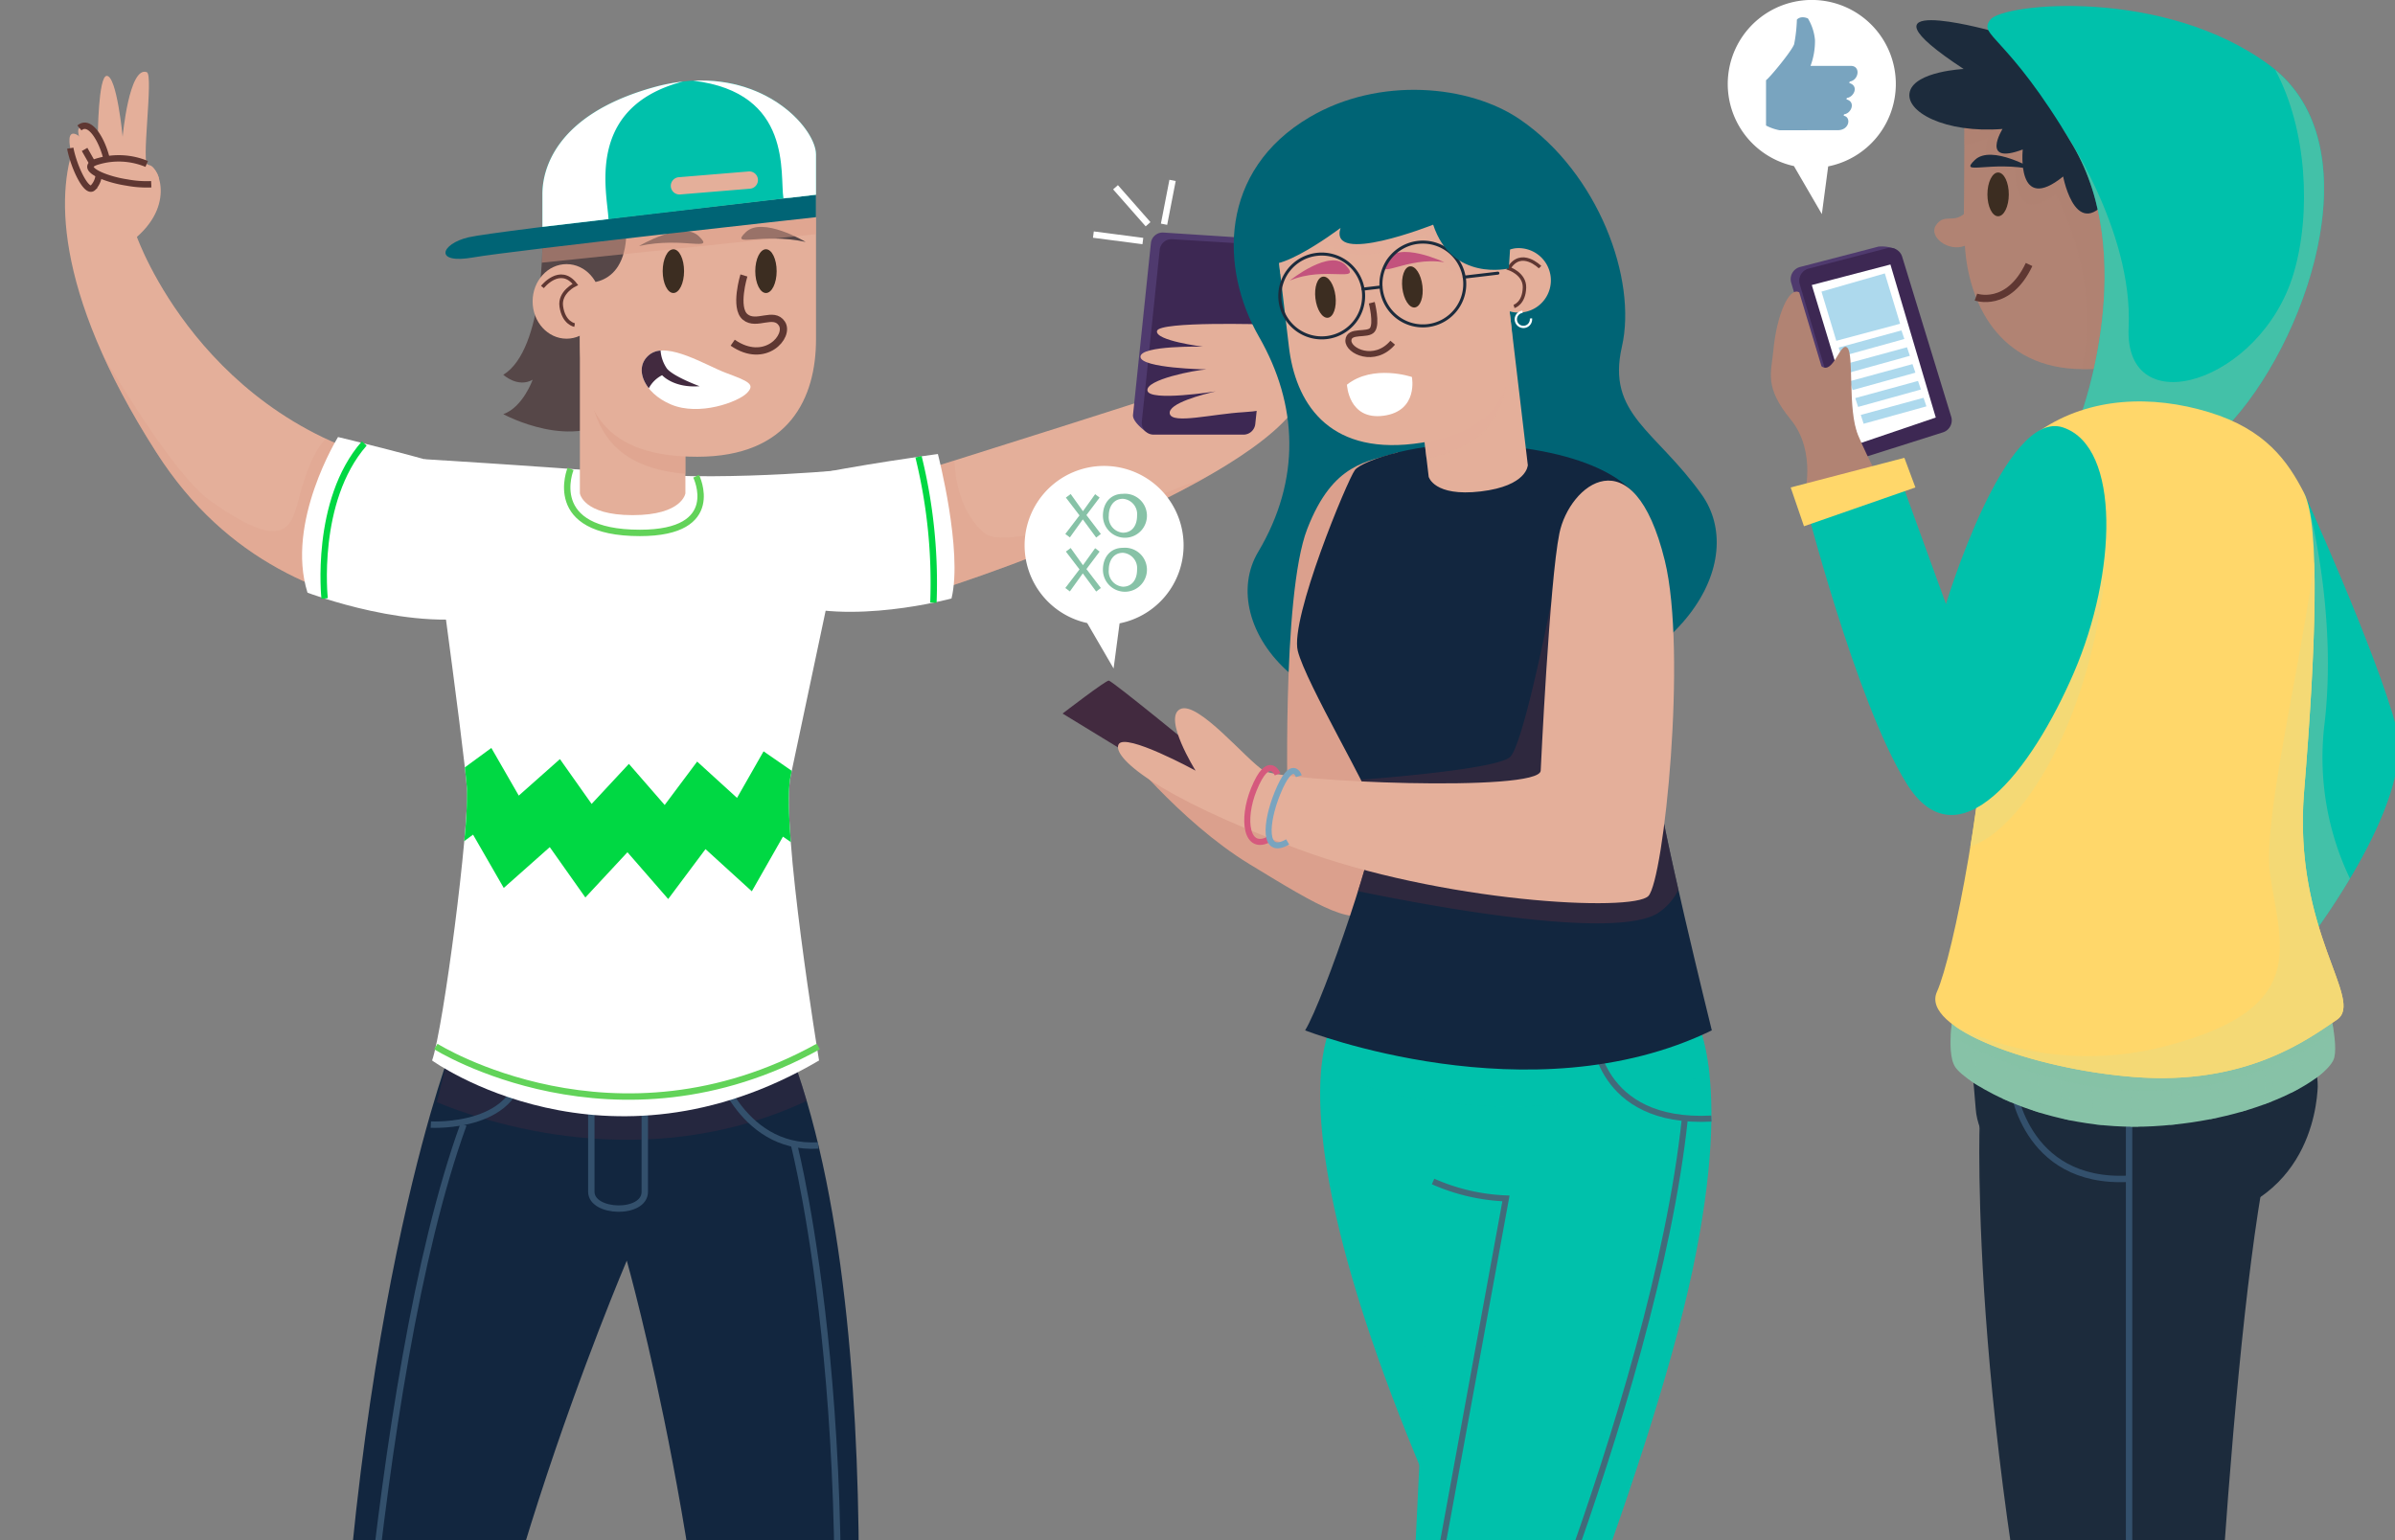 <svg xmlns="http://www.w3.org/2000/svg" xmlns:xlink="http://www.w3.org/1999/xlink" width="400" height="257.338" viewBox="0 0 400 257.338">
  <rect x="0" y="0" width="400" height="257.338" fill="#808080" stroke="none"/>
  <defs>
    <clipPath id="clip-path">
      <rect id="Rectángulo_308830" data-name="Rectángulo 308830" width="400" height="257.338" fill="none"/>
    </clipPath>
  </defs>
  <g id="Grupo_986798" data-name="Grupo 986798" clip-path="url(#clip-path)">
    <g id="Grupo_986753" data-name="Grupo 986753" transform="translate(10.768 11.984)">
      <ellipse id="Elipse_7914" data-name="Elipse 7914" cx="92.455" cy="7.695" rx="92.455" ry="7.695" transform="translate(0 312.357)" fill="#cde4ff" opacity="0.7" style="mix-blend-mode: multiply;isolation: isolate"/>
      <g id="Grupo_986731" data-name="Grupo 986731" transform="translate(0.085)">
        <g id="Grupo_986729" data-name="Grupo 986729">
          <path id="Trazado_644455" data-name="Trazado 644455" d="M105.166,173.422C90.354,170.646,74,164.865,62.179,146.384c-17.635-27.56-16.631-44.476-13.34-52.3l3.565-.649s.076-9.94,1.486-9.959c1.683-.022,2.656,10.165,2.656,10.165s1.078-11.881,4.035-10.781c1.18.44-1.075,16.027.241,15.563s4.8,6.079-1.892,11.953c0,0,10.944,31.212,45.532,38.373C130.234,154.084,124.945,177.129,105.166,173.422Z" transform="translate(-46.916 -82.787)" fill="#e4af9a"/>
          <path id="Trazado_644456" data-name="Trazado 644456" d="M104.218,146.915a62.051,62.051,0,0,1-14-4.667c-2.785,3.011-3.981,8.245-4.935,11.629-1.423,5.046-4.658,5.563-14.306-1.222-4.617-3.248-11.792-14.074-18.019-24.479a127.381,127.381,0,0,0,8.976,16.375c11.825,18.481,28.175,24.262,42.987,27.038C124.7,175.295,129.99,152.25,104.218,146.915Z" transform="translate(-46.671 -80.953)" fill="#dd9e89" opacity="0.3" style="mix-blend-mode: multiply;isolation: isolate"/>
          <path id="Trazado_644457" data-name="Trazado 644457" d="M49.239,91.824c-1.193,1.016,3.308,8.345,4.469,7.472S51.858,89.592,49.239,91.824Z" transform="translate(-46.83 -82.436)" fill="#e4af9a"/>
          <path id="Trazado_644458" data-name="Trazado 644458" d="M51.558,101.768c-1.5,1.435-4.979-7.86-3.621-8.928S54.693,98.76,51.558,101.768Z" transform="translate(-46.887 -82.385)" fill="#e4af9a"/>
          <path id="Trazado_644459" data-name="Trazado 644459" d="M47.761,95.208c.561,3.015,2.7,7.655,3.791,6.611a3.468,3.468,0,0,0,.9-3.135c.546.546,1.026.824,1.308.612.747-.563-.237-4.434-1.734-6.515-.824-1.147-1.8-1.75-2.734-.957" transform="translate(-46.881 -82.436)" fill="none" stroke="#5f3732" stroke-miterlimit="10" stroke-width="1.067"/>
          <line id="Línea_953" data-name="Línea 953" x2="2.36" y2="4.166" transform="translate(3.276 12.98)" fill="none" stroke="#5f3732" stroke-miterlimit="10" stroke-width="1.067"/>
          <path id="Trazado_644460" data-name="Trazado 644460" d="M57.117,100.734c-3.842-.562-8.491-2.58-4.731-3.571s8.4-.361,9.718,1.992S60.317,101.2,57.117,100.734Z" transform="translate(-46.751 -82.224)" fill="#e4af9a"/>
          <path id="Trazado_644461" data-name="Trazado 644461" d="M61.16,101.022a17.776,17.776,0,0,1-4.043-.288c-3.842-.562-8.491-2.58-4.731-3.571a12.182,12.182,0,0,1,8.009.463" transform="translate(-46.751 -82.224)" fill="none" stroke="#5f3732" stroke-miterlimit="10" stroke-width="1.067"/>
        </g>
        <g id="Grupo_986730" data-name="Grupo 986730" transform="translate(39.597 61.028)">
          <path id="Trazado_644462" data-name="Trazado 644462" d="M90.981,141.445s-8.8,14.22-5.1,26c0,0,18.089,6.92,30.679,3.609s7.951-19.953-1.313-22.992S90.981,141.445,90.981,141.445Z" transform="translate(-84.974 -141.445)" fill="#fff"/>
          <path id="Trazado_644463" data-name="Trazado 644463" d="M88.6,168.38s-1.778-16.3,6.619-25.9" transform="translate(-84.834 -141.403)" fill="none" stroke="#00d843" stroke-miterlimit="10" stroke-width="1.067"/>
        </g>
      </g>
      <g id="Grupo_986735" data-name="Grupo 986735" transform="translate(113.706 18.155)">
        <path id="Trazado_644464" data-name="Trazado 644464" d="M179.45,149.257s56.412-17.668,59.912-19.282,13.879-4.424,8.751,5.509c-7.482,14.491-58.65,31.893-65.3,33.39S179.45,149.257,179.45,149.257Z" transform="translate(-155.215 -99.101)" fill="#e4af9a"/>
        <path id="Trazado_644465" data-name="Trazado 644465" d="M195.1,157.312c-4.112-3.561-4.849-9.26-4.948-12.1-6.353,2-10.7,3.363-10.7,3.363s-3.289,21.115,3.362,19.617c4.689-1.056,31.5-10.017,49.538-20.289C218.872,153.289,198.787,160.506,195.1,157.312Z" transform="translate(-155.215 -98.42)" fill="#dd9e89" opacity="0.3" style="mix-blend-mode: multiply;isolation: isolate"/>
        <path id="Trazado_644466" data-name="Trazado 644466" d="M220.452,141.82l14.142-.558a1.982,1.982,0,0,0,1.972-1.773l4.521-28.342s-2.283-1.542-3.41-1.612l-14.231-.923a1.982,1.982,0,0,0-2.093,1.774l-2.988,28.687C218.242,140.244,220.452,141.82,220.452,141.82Z" transform="translate(-153.61 -99.899)" fill="#4f3a6e"/>
        <path id="Trazado_644467" data-name="Trazado 644467" d="M221.755,142.329h15a1.982,1.982,0,0,0,1.972-1.772l2.96-27.764a1.984,1.984,0,0,0-1.85-2.19l-14.976-.923a1.983,1.983,0,0,0-2.094,1.774l-2.987,28.687A1.982,1.982,0,0,0,221.755,142.329Z" transform="translate(-153.553 -99.856)" fill="#3d2853"/>
        <g id="Grupo_986732" data-name="Grupo 986732" transform="translate(58.137)">
          <line id="Línea_954" data-name="Línea 954" x2="8.264" y2="1.079" transform="translate(0 9.052)" fill="none" stroke="#fff" stroke-miterlimit="10" stroke-width="1.067"/>
          <line id="Línea_955" data-name="Línea 955" x1="5.434" y1="6.178" transform="translate(3.698 1.144)" fill="none" stroke="#fff" stroke-miterlimit="10" stroke-width="1.067"/>
          <line id="Línea_956" data-name="Línea 956" y1="7.322" x2="1.423" transform="translate(11.801)" fill="none" stroke="#fff" stroke-miterlimit="10" stroke-width="1.067"/>
        </g>
        <g id="Grupo_986733" data-name="Grupo 986733" transform="translate(66.003 15.766)">
          <path id="Trazado_644468" data-name="Trazado 644468" d="M240.458,123.688s-1.078-6.926.921-8.128,1.364,4.269,4.888,6.907,6.581,14.954-9.44,15.876c-5.283.3-11.942,2.04-12.366.275s5.734-3.291,7.67-3.748c0,0-11.041,1.752-11.4-.114s8.033-3.455,9.844-3.553c0,0-11-.184-11.014-2.116S230,127.4,230,127.4s-8.085-1-7.673-2.637S240.458,123.688,240.458,123.688Z" transform="translate(-219.564 -115.39)" fill="#e4af9a"/>
        </g>
        <g id="Grupo_986734" data-name="Grupo 986734" transform="translate(0 45.71)">
          <path id="Trazado_644469" data-name="Trazado 644469" d="M188.291,144.172s4.2,16.193,2.275,24.139c0,0-17.1,4.656-28.266.5s-5.425-18.892,3.288-20.816S188.291,144.172,188.291,144.172Z" transform="translate(-156.125 -144.172)" fill="#fff"/>
          <path id="Trazado_644470" data-name="Trazado 644470" d="M186.421,168.992a88.237,88.237,0,0,0-2.487-24.38" transform="translate(-155.001 -144.154)" fill="none" stroke="#00d843" stroke-miterlimit="10" stroke-width="1.067"/>
        </g>
      </g>
      <g id="Grupo_986741" data-name="Grupo 986741" transform="translate(26.332 164.653)">
        <path id="Trazado_644471" data-name="Trazado 644471" d="M110.53,385.433H90.121c0-93.626,19.075-144.388,19.075-144.388h57.467c18.349,50.155,8.413,142.772,8.413,142.772H154.75c-.582-55.2-15.752-108.8-15.752-108.8S109.365,344.424,110.53,385.433Z" transform="translate(-71.417 -241.045)" fill="#12263f"/>
        <path id="Trazado_644472" data-name="Trazado 644472" d="M168.373,248.33q-1.1-3.772-2.377-7.285H108.529s-.748,2.535-1.907,7.506C114.223,251.712,141.136,261.066,168.373,248.33Z" transform="translate(-70.75 -241.045)" fill="#422a3f" opacity="0.4" style="mix-blend-mode: multiply;isolation: isolate"/>
        <g id="Grupo_986736" data-name="Grupo 986736" transform="translate(20.839 0.209)">
          <path id="Trazado_644473" data-name="Trazado 644473" d="M105.644,252.279s15.672.87,15.154-11.033" transform="translate(-91.629 -241.246)" fill="none" stroke="#33506c" stroke-miterlimit="10" stroke-width="1.067"/>
          <path id="Trazado_644474" data-name="Trazado 644474" d="M151.05,241.246s4.143,15.328,17.468,14.521" transform="translate(-89.794 -241.246)" fill="none" stroke="#33506c" stroke-miterlimit="10" stroke-width="1.067"/>
          <path id="Trazado_644475" data-name="Trazado 644475" d="M92.173,383.38s3.81-88.38,19.465-131.516" transform="translate(-92.173 -240.817)" fill="none" stroke="#33506c" stroke-miterlimit="10" stroke-width="1.067"/>
          <path id="Trazado_644476" data-name="Trazado 644476" d="M163.984,255.233s13.2,51.323,4.012,129.428" transform="translate(-89.271 -240.681)" fill="none" stroke="#33506c" stroke-miterlimit="10" stroke-width="1.067"/>
          <path id="Trazado_644477" data-name="Trazado 644477" d="M131.409,243.484V263.41c0,3.623,8.928,3.882,8.928,0V243.484" transform="translate(-90.588 -241.156)" fill="none" stroke="#33506c" stroke-miterlimit="10" stroke-width="1.067"/>
        </g>
        <g id="Grupo_986738" data-name="Grupo 986738" transform="translate(83.333 142.772)">
          <rect id="Rectángulo_308826" data-name="Rectángulo 308826" width="38.963" height="2.48" transform="translate(0 13.904)" fill="#fff"/>
          <g id="Grupo_986737" data-name="Grupo 986737">
            <path id="Trazado_644478" data-name="Trazado 644478" d="M191.2,392.176s-10.789-10.961-18.638-13.9H152.24v13.9Z" transform="translate(-152.24 -378.272)" fill="#1c2b3c"/>
          </g>
          <line id="Línea_957" data-name="Línea 957" x2="13.619" transform="translate(11.475 2.462)" fill="none" stroke="#fff" stroke-linecap="round" stroke-linejoin="round" stroke-width="1.349"/>
          <line id="Línea_958" data-name="Línea 958" x1="11.832" transform="translate(18.125 5.917)" fill="none" stroke="#fff" stroke-linecap="round" stroke-linejoin="round" stroke-width="1.349"/>
        </g>
        <g id="Grupo_986740" data-name="Grupo 986740" transform="translate(0 142.772)">
          <rect id="Rectángulo_308827" data-name="Rectángulo 308827" width="38.963" height="2.48" transform="translate(38.963 16.385) rotate(180)" fill="#fff"/>
          <g id="Grupo_986739" data-name="Grupo 986739" transform="translate(0)">
            <path id="Trazado_644479" data-name="Trazado 644479" d="M72.144,392.176s10.789-10.961,18.637-13.9h20.325v13.9Z" transform="translate(-72.144 -378.272)" fill="#1c2b3c"/>
          </g>
          <line id="Línea_959" data-name="Línea 959" x1="13.619" transform="translate(13.869 2.462)" fill="none" stroke="#fff" stroke-linecap="round" stroke-linejoin="round" stroke-width="1.349"/>
          <line id="Línea_960" data-name="Línea 960" x2="11.832" transform="translate(9.006 5.917)" fill="none" stroke="#fff" stroke-linecap="round" stroke-linejoin="round" stroke-width="1.349"/>
        </g>
      </g>
      <g id="Grupo_986742" data-name="Grupo 986742" transform="translate(60.072 64.723)">
        <path id="Trazado_644480" data-name="Trazado 644480" d="M105.9,245.459s28.917,20.96,64.627,0c0,0-6.477-39.344-4.748-47.5s10.868-51.355,10.868-51.355-19.893,2.12-36.619.835C121.517,146.021,104.573,145,104.573,145s6.758,48.7,7.147,55.1S107.838,239.83,105.9,245.459Z" transform="translate(-104.573 -144.996)" fill="#fff"/>
        <path id="Trazado_644481" data-name="Trazado 644481" d="M165.516,196.089c.056-.262.12-.563.19-.9L161,191.936l-4.431,7.777-6.66-6.065-5.423,7.252-5.979-6.868-6.223,6.692-5.293-7.49-6.874,6.1-4.582-7.961-4.426,3.243c.184,1.646.308,2.892.352,3.608a71.959,71.959,0,0,1-.464,8.717l1.483-1.087,5.127,8.906,7.687-6.82,5.943,8.411,7.029-7.56,6.805,7.818,6.232-8.337,7.736,7.047,5.2-9.133,1.315.909C165.171,202.223,165.075,198.172,165.516,196.089Z" transform="translate(-104.313 -143.122)" fill="#00d843"/>
        <path id="Trazado_644482" data-name="Trazado 644482" d="M128.1,146.564s-4.431,10.693,11.584,10.693c14.074,0,9.387-9.475,9.387-9.475" transform="translate(-103.645 -144.933)" fill="none" stroke="#62d359" stroke-miterlimit="10" stroke-width="1.067"/>
        <path id="Trazado_644483" data-name="Trazado 644483" d="M106.444,239.312s29.906,18.818,63.877,0" transform="translate(-104.497 -141.185)" fill="none" stroke="#62d359" stroke-miterlimit="10" stroke-width="1.067"/>
      </g>
      <g id="Grupo_986752" data-name="Grupo 986752" transform="translate(63.634 1.457)">
        <g id="Grupo_986743" data-name="Grupo 986743" transform="translate(9.657 23.597)">
          <path id="Trazado_644484" data-name="Trazado 644484" d="M123.814,109.19s.452,18.981-6.535,23.251c0,0,2.42,2.24,4.9.829,0,0-1.6,4.569-4.9,5.752,0,0,11.9,6.508,19.213,0s0-32.155,0-32.155Z" transform="translate(-117.279 -106.868)" fill="#564748"/>
          <path id="Trazado_644485" data-name="Trazado 644485" d="M129.572,151.651s.507,3.646,8.812,3.646,8.812-3.646,8.812-3.646V121.562H129.572Z" transform="translate(-116.782 -106.274)" fill="#e4af9a"/>
          <path id="Trazado_644486" data-name="Trazado 644486" d="M147.148,120.88v27.537c-12.76-1.046-16.365-8.456-16.365-19.467v-8.07Z" transform="translate(-116.733 -106.302)" fill="#dd9e89" opacity="0.5" style="mix-blend-mode: multiply;isolation: isolate"/>
        </g>
        <g id="Grupo_986745" data-name="Grupo 986745" transform="translate(14.554 4.484)">
          <path id="Trazado_644487" data-name="Trazado 644487" d="M169.008,101.715v25.557c0,9.693-4.406,19.607-19.828,19.607s-19.607-7.71-19.607-19.607V101.715c0-5.507,7.046-13.218,20.7-13.218S169.008,95.327,169.008,101.715Z" transform="translate(-121.679 -88.497)" fill="#e4af9a"/>
          <path id="Trazado_644488" data-name="Trazado 644488" d="M128.85,116.837s7.768,1.985,8.474-7.271H128.85Z" transform="translate(-121.709 -87.646)" fill="#564748"/>
          <g id="Grupo_986744" data-name="Grupo 986744" transform="translate(0 26.202)">
            <ellipse id="Elipse_7915" data-name="Elipse 7915" cx="5.669" cy="6.228" rx="5.669" ry="6.228" fill="#e4af9a"/>
            <path id="Trazado_644489" data-name="Trazado 644489" d="M123.56,117.425s2.933-3.731,5.5-.427c0,0-2.7,1.262-2.35,3.673.4,2.813,2.224,3.107,2.224,3.107" transform="translate(-121.922 -113.603)" fill="none" stroke="#5f3732" stroke-miterlimit="10" stroke-width="0.606"/>
          </g>
        </g>
        <g id="Grupo_986750" data-name="Grupo 986750" transform="translate(32.327 24.463)">
          <g id="Grupo_986748" data-name="Grupo 986748" transform="translate(3.949 3.737)">
            <g id="Grupo_986746" data-name="Grupo 986746" transform="translate(15.463)">
              <path id="Trazado_644490" data-name="Trazado 644490" d="M157.727,114.947c0,2.019.8,3.655,1.785,3.655s1.785-1.636,1.785-3.655-.8-3.655-1.785-3.655S157.727,112.929,157.727,114.947Z" transform="translate(-157.727 -111.292)" fill="#3c2d21"/>
            </g>
            <g id="Grupo_986747" data-name="Grupo 986747">
              <path id="Trazado_644491" data-name="Trazado 644491" d="M146.436,114.947c0,2.019-.8,3.655-1.785,3.655s-1.785-1.636-1.785-3.655.8-3.655,1.785-3.655S146.436,112.929,146.436,114.947Z" transform="translate(-142.865 -111.292)" fill="#3c2d21"/>
            </g>
          </g>
          <path id="Trazado_644492" data-name="Trazado 644492" d="M155.976,115.5s-1.652,5.4.221,6.94,4.754-.992,6.122,1.1-2.817,6.94-8.215,3.194" transform="translate(-138.462 -107.385)" fill="none" stroke="#5f3732" stroke-miterlimit="10" stroke-width="1.212"/>
          <path id="Trazado_644493" data-name="Trazado 644493" d="M139.069,110.872s7.221-4.321,10-1.631S146.478,109.261,139.069,110.872Z" transform="translate(-139.069 -107.673)" fill="#564748"/>
          <path id="Trazado_644494" data-name="Trazado 644494" d="M166.235,110.213s-7.221-4.32-10-1.631S158.825,108.6,166.235,110.213Z" transform="translate(-138.405 -107.7)" fill="#564748"/>
          <g id="Grupo_986749" data-name="Grupo 986749" transform="translate(0.443 20.647)">
            <path id="Trazado_644495" data-name="Trazado 644495" d="M153.517,131.272c-3.161-1.186-9.656-5.236-12.58-3.128s-1.219,6.46,3.47,8.432,11.15-.406,12.645-1.9S157.324,132.7,153.517,131.272Z" transform="translate(-139.495 -127.545)" fill="#fff"/>
            <path id="Trazado_644496" data-name="Trazado 644496" d="M149.164,133.515s-4.283-1.565-5.439-2.925a6.057,6.057,0,0,1-1.075-3.027,3.342,3.342,0,0,0-1.714.578c-1.911,1.379-1.834,3.712-.251,5.716a5.142,5.142,0,0,1,2.222-2.18S144.812,133.854,149.164,133.515Z" transform="translate(-139.495 -127.545)" fill="#422a3f"/>
          </g>
        </g>
        <path id="Trazado_644497" data-name="Trazado 644497" d="M169.255,109.692v-7.976c0-6.389-5.072-13.219-18.731-13.219s-20.7,7.711-20.7,13.219v7.071l-6.255,1.145s.045,1.85-.108,4.524Z" transform="translate(-107.373 -84.013)" fill="#dd9e89" opacity="0.5" style="mix-blend-mode: multiply;isolation: isolate"/>
        <g id="Grupo_986751" data-name="Grupo 986751">
          <path id="Trazado_644498" data-name="Trazado 644498" d="M169.879,106.289s-50.673,5.562-57.271,6.726-5.434-2.263-.776-3.364,58.047-7.116,58.047-7.116Z" transform="translate(-107.997 -83.446)" fill="#006475"/>
          <path id="Trazado_644499" data-name="Trazado 644499" d="M169.25,103.276V96.55c0-4.658-10.111-15.914-27-11.256s-18.7,14.167-18.7,17.854v5.5Z" transform="translate(-107.368 -84.187)" fill="#00c1ab"/>
          <path id="Trazado_644500" data-name="Trazado 644500" d="M168.272,96.55c0-4.025-7.556-12.971-20.505-12.322,16.718,1.978,14.413,15.718,15.069,19.645l1.311-.112,4.125-.485Z" transform="translate(-106.39 -84.187)" fill="#fff"/>
          <path id="Trazado_644501" data-name="Trazado 644501" d="M147.026,84.359a30.856,30.856,0,0,0-4.771.928c-16.885,4.658-18.7,14.167-18.7,17.854v5.5l11.032-1.3C134.436,103.131,130.529,88.664,147.026,84.359Z" transform="translate(-107.368 -84.18)" fill="#fff"/>
          <path id="Trazado_644502" data-name="Trazado 644502" d="M157.4,101.682l-11.669.962a1.445,1.445,0,0,1-1.56-1.321h0a1.445,1.445,0,0,1,1.322-1.559L157.16,98.8a1.445,1.445,0,0,1,1.559,1.321h0A1.446,1.446,0,0,1,157.4,101.682Z" transform="translate(-106.536 -83.597)" fill="#e4af9a"/>
        </g>
        <path id="Trazado_644503" data-name="Trazado 644503" d="M121.986,113.682" transform="translate(-107.432 -82.995)" fill="#564748"/>
      </g>
    </g>
    <g id="Grupo_986777" data-name="Grupo 986777" transform="translate(171.125 15.006)">
      <ellipse id="Elipse_7916" data-name="Elipse 7916" cx="61.236" cy="7.695" rx="61.236" ry="7.695" transform="translate(18.899 308.059)" fill="#cde4ff" opacity="0.7" style="mix-blend-mode: multiply;isolation: isolate"/>
      <g id="Grupo_986756" data-name="Grupo 986756" transform="translate(49.358 155.139)">
        <path id="Trazado_644504" data-name="Trazado 644504" d="M288.343,352.443l11.011,20.449,12.85-4.6-9.913-22.075Z" transform="translate(-246.79 -230.304)" fill="#e4af9a"/>
        <g id="Grupo_986754" data-name="Grupo 986754">
          <path id="Trazado_644505" data-name="Trazado 644505" d="M250.951,234.806s-17.613,20.761,39.8,128.208c0,0,11.518,1.349,16.339-7.343,0,0-26.68-33.187-26.747-104.468Z" transform="translate(-248.404 -234.806)" fill="#00c1ab"/>
        </g>
        <path id="Trazado_644506" data-name="Trazado 644506" d="M266.006,311.309c5.083,12.492,11.5,26.494,19.58,42.141,1.381-4.93,5.334-18.934,8.345-28.456-4.626-13.752-7.007-41.9-9.7-63.427H268.017l6.05,7.916Z" transform="translate(-247.693 -233.725)" fill="#79a4bf" opacity="0.4" style="mix-blend-mode: multiply;isolation: isolate"/>
        <g id="Grupo_986755" data-name="Grupo 986755" transform="translate(36.536 137.682)">
          <path id="Trazado_644507" data-name="Trazado 644507" d="M304.5,390.074l13.783-7.037c1.139-5.108-4.14-15.9-4.14-15.9l-17.322,2.992-1.836,9.97-11.466,8.238a5,5,0,0,1,.077,1.732Z" transform="translate(-283.521 -367.141)" fill="#422a3f"/>
          <path id="Trazado_644508" data-name="Trazado 644508" d="M303.217,389.46H283.6v3.2h19.622l15.226-7.135v-3.2Z" transform="translate(-283.518 -366.527)" fill="#fff"/>
          <line id="Línea_961" data-name="Línea 961" x2="11.101" transform="translate(11.902 10.597)" fill="none" stroke="#fff" stroke-linecap="round" stroke-linejoin="round" stroke-width="1.01"/>
          <line id="Línea_962" data-name="Línea 962" x2="11.101" transform="translate(11.902 7.109)" fill="none" stroke="#fff" stroke-linecap="round" stroke-linejoin="round" stroke-width="1.01"/>
        </g>
        <path id="Trazado_644509" data-name="Trazado 644509" d="M285.122,356.71s12.834-3.666,18.954-11.486l3.753,8.439s-2.914,10.589-16.931,11.825Z" transform="translate(-246.92 -230.344)" fill="#90c0d5"/>
      </g>
      <g id="Grupo_986760" data-name="Grupo 986760" transform="translate(39.45 154.149)">
        <path id="Trazado_644510" data-name="Trazado 644510" d="M259.444,373.815l5.1-21.25h15.42l-6.817,25.254Z" transform="translate(-238.05 -229.057)" fill="#e4af9a"/>
        <g id="Grupo_986757" data-name="Grupo 986757" transform="translate(0 144.757)">
          <path id="Trazado_644511" data-name="Trazado 644511" d="M273.153,390.281l.823-13.287-13.7-4-7.293,7.6-14.1,7.961a5.006,5.006,0,0,1,.077,1.732Z" transform="translate(-238.881 -372.989)" fill="#422a3f"/>
          <rect id="Rectángulo_308828" data-name="Rectángulo 308828" width="34.246" height="3.314" transform="translate(0.077 17.292)" fill="#fff"/>
          <line id="Línea_963" data-name="Línea 963" x2="10.043" y2="2.397" transform="translate(18.529 2.985)" fill="none" stroke="#fff" stroke-linecap="round" stroke-linejoin="round" stroke-width="1.01"/>
          <line id="Línea_964" data-name="Línea 964" x2="11.055" y2="2.592" transform="translate(15.698 5.986)" fill="none" stroke="#fff" stroke-linecap="round" stroke-linejoin="round" stroke-width="1.01"/>
        </g>
        <g id="Grupo_986759" data-name="Grupo 986759" transform="translate(10.395)">
          <path id="Trazado_644512" data-name="Trazado 644512" d="M250.483,233.854h60.048s7.128,9.485,0,43.109c-7.492,35.339-31.4,91.78-31.4,91.78-9.913,3.783-17.725-1.774-17.99-2.2,7.665-51.719,15.456-90.736,18.245-101.628C279.382,264.912,244.488,262.341,250.483,233.854Z" transform="translate(-248.835 -233.854)" fill="#00c1ab"/>
          <path id="Trazado_644513" data-name="Trazado 644513" d="M310.568,233.854H250.52c-.728,3.458-1.648,9.533-1.648,9.533,11.934,6.1,37.229,9.776,64.533.788C312.595,236.555,310.568,233.854,310.568,233.854Z" transform="translate(-248.872 -233.854)" fill="#00c1ab" opacity="0.4" style="mix-blend-mode: multiply;isolation: isolate"/>
          <g id="Grupo_986758" data-name="Grupo 986758" transform="translate(13.809 3.522)">
            <path id="Trazado_644514" data-name="Trazado 644514" d="M292.339,237.239s.594,15.18,19.633,14.2" transform="translate(-260.925 -237.239)" fill="#00c1ab" stroke="#426a7a" stroke-miterlimit="10" stroke-width="1.01"/>
            <path id="Trazado_644515" data-name="Trazado 644515" d="M272.613,367.2s30.6-68.245,35.721-116.266" transform="translate(-261.722 -236.686)" fill="#00c1ab" stroke="#426a7a" stroke-miterlimit="10" stroke-width="1.01"/>
            <path id="Trazado_644516" data-name="Trazado 644516" d="M262.145,355.282l16.738-91.466a33.4,33.4,0,0,1-12.174-2.83" transform="translate(-262.145 -236.279)" fill="#00c1ab" stroke="#426a7a" stroke-miterlimit="10" stroke-width="1.01"/>
          </g>
          <path id="Trazado_644517" data-name="Trazado 644517" d="M261.258,351.62s12,5.845,21.778,4.113l-2.844,8.787s-9.242,5.933-20.5-2.508Z" transform="translate(-248.435 -229.096)" fill="#00c1ab"/>
        </g>
      </g>
      <path id="Trazado_644518" data-name="Trazado 644518" d="M247.227,90.251c-15.172,8.921-15.027,25.288-8.488,36.676s7.051,23.9-.131,35.976,7.936,32.966,40.044,26.947,41.731-25.738,34.044-36.531-15.916-13.4-13.334-24.7-3.933-28.991-16.977-37.95C273.894,84.833,258.814,83.437,247.227,90.251Z" transform="translate(-199.607 -85.692)" fill="#006475"/>
      <path id="Trazado_644519" data-name="Trazado 644519" d="M262.654,143.916c-5.013,1.627-10.762,1.588-15.1,12.787s-3.232,48.113-3.232,48.113l-28.271-12.132s10.1,12.85,21.845,20.009,18.054,11.015,20.867,7.16S262.654,143.916,262.654,143.916Z" transform="translate(-200.353 -83.339)" fill="#dba08d"/>
      <g id="Grupo_986761" data-name="Grupo 986761" transform="translate(45.498 59.156)">
        <path id="Trazado_644520" data-name="Trazado 644520" d="M275.907,142.622c-10.631-.6-20.316,2.693-21.54,4.283s-10.892,24.844-9.546,30.229S257.182,201,257.917,204.3s-8.69,30.962-11.871,36.225c0,0,37.658,14.733,67.923,0,0,0-9.057-36.592-9.18-41.977s-2.2-40.631-2.325-44.424S295.489,143.724,275.907,142.622Z" transform="translate(-244.694 -142.55)" fill="#12263f"/>
        <path id="Trazado_644522" data-name="Trazado 644522" d="M304.408,220.01A9.683,9.683,0,0,0,307.989,216c-1.889-8.323-3.544-16.2-3.6-18.48-.05-2.217-.433-9.5-.874-17.565l-16.752-12s-4.562,23.455-6.839,25.832c-1.751,1.829-17.7,3.275-24.964,3.845a35.5,35.5,0,0,1,2.555,5.644c.3,1.343-1.082,6.713-3.04,12.967C266.434,218.716,296.756,224.388,304.408,220.01Z" transform="translate(-244.298 -141.524)" fill="#422a3f" opacity="0.6" style="mix-blend-mode: multiply;isolation: isolate"/>
      </g>
      <g id="Grupo_986762" data-name="Grupo 986762" transform="translate(6.341 65.289)">
        <path id="Trazado_644523" data-name="Trazado 644523" d="M230.739,193.222s-15.42-12.667-15.971-12.667-7.709,5.507-7.709,5.507L227.8,198.729l7.894-1.835Z" transform="translate(-207.058 -147.147)" fill="#422a3f"/>
        <path id="Trazado_644524" data-name="Trazado 644524" d="M286.553,196.9s1.469-31.573,3.121-39.651,12.36-16.78,17.6,4.535c3.773,15.357-.157,53.291-2.727,56.045s-34.585,1.1-58.688-7.894-30.9-15.42-29.8-17.439,12.85,4.4,12.85,4.4-5.507-8.81-2.57-10.278,11.015,8.44,13.952,10.278S286.37,200.593,286.553,196.9Z" transform="translate(-206.699 -148.445)" fill="#e4af9a"/>
        <path id="Trazado_644525" data-name="Trazado 644525" d="M241.774,195.639s-1.494-3.58-3.972,2.523c-2.019,4.972-1.341,10.6,2.779,8.211" transform="translate(-205.86 -146.58)" fill="none" stroke="#d5597d" stroke-miterlimit="10" stroke-width="1.01"/>
        <path id="Trazado_644526" data-name="Trazado 644526" d="M245.182,195.941s-1.091-3.278-3.57,2.825c-2.018,4.972-2.424,10.548,1.7,8.155" transform="translate(-205.722 -146.561)" fill="none" stroke="#79a4bf" stroke-miterlimit="10" stroke-width="1.01"/>
      </g>
      <g id="Grupo_986765" data-name="Grupo 986765" transform="translate(0 62.837)">
        <g id="Grupo_986763" data-name="Grupo 986763">
          <path id="Trazado_644527" data-name="Trazado 644527" d="M227.515,159.365a13.276,13.276,0,1,0-16.1,12.969l4.41,7.591,1-7.54A13.278,13.278,0,0,0,227.515,159.365Z" transform="translate(-200.963 -146.088)" fill="#fff"/>
        </g>
        <g id="Grupo_986764" data-name="Grupo 986764" transform="translate(6.79 4.659)">
          <path id="Trazado_644528" data-name="Trazado 644528" d="M209.865,154.166l-2.274-2.973.8-.6,2.053,2.873,2.032-2.841.749.566-2.2,2.922,2.406,3.155-.778.6-2.235-3.034-2.164,3.014-.758-.576Z" transform="translate(-207.489 -150.565)" fill="#87c2a7"/>
          <path id="Trazado_644529" data-name="Trazado 644529" d="M216.871,150.566a3.676,3.676,0,1,1-3.337,3.651C213.534,152.144,214.777,150.566,216.871,150.566Zm0,6.492c1.557,0,2.366-1.224,2.366-2.841a2.573,2.573,0,0,0-2.366-2.822c-1.487,0-2.357,1.224-2.357,2.822A2.572,2.572,0,0,0,216.871,157.058Z" transform="translate(-207.245 -150.566)" fill="#87c2a7"/>
          <path id="Trazado_644530" data-name="Trazado 644530" d="M209.865,162.837l-2.274-2.973.8-.6,2.053,2.872,2.032-2.841.749.566-2.2,2.923,2.406,3.155-.778.6-2.235-3.033-2.164,3.013-.758-.576Z" transform="translate(-207.489 -150.214)" fill="#87c2a7"/>
          <path id="Trazado_644531" data-name="Trazado 644531" d="M216.871,159.237a3.676,3.676,0,1,1-3.337,3.651C213.534,160.815,214.777,159.237,216.871,159.237Zm0,6.492c1.557,0,2.366-1.224,2.366-2.841a2.572,2.572,0,0,0-2.366-2.821c-1.487,0-2.357,1.224-2.357,2.821A2.571,2.571,0,0,0,216.871,165.729Z" transform="translate(-207.245 -150.216)" fill="#87c2a7"/>
        </g>
      </g>
      <g id="Grupo_986776" data-name="Grupo 986776" transform="translate(39.194 3.048)">
        <g id="Grupo_986766" data-name="Grupo 986766" transform="translate(24.869 30.857)">
          <path id="Trazado_644532" data-name="Trazado 644532" d="M282.515,147.05s-.071,3.48-7.872,4.4-8.683-2.444-8.683-2.444l-3.346-28.264,16.555-1.96Z" transform="translate(-262.535 -118.26)" fill="#e4af9a"/>
          <path id="Trazado_644533" data-name="Trazado 644533" d="M262.538,120.1l3.062,25.867c11.87-2.4,14.431-9.764,13.207-20.107-.324-2.733-.622-5.253-.9-7.58Z" transform="translate(-262.538 -118.28)" fill="#e4af9a" opacity="0.5" style="mix-blend-mode: multiply;isolation: isolate"/>
        </g>
        <g id="Grupo_986769" data-name="Grupo 986769" transform="translate(2.027 1.148)">
          <path id="Trazado_644534" data-name="Trazado 644534" d="M240.661,104.45s1.763,14.9,2.842,24.005,6.319,17.927,20.8,16.213,17.56-9.424,16.237-20.6-2.23-18.831-2.841-24.005-8.089-11.633-20.919-10.114S239.95,98.449,240.661,104.45Z" transform="translate(-240.582 -89.724)" fill="#e4af9a"/>
          <path id="Trazado_644535" data-name="Trazado 644535" d="M256.784,89.95c-12.83,1.519-16.834,8.5-16.123,14.5,0,0,.649,5.487,1.4,11.835,1.729.069,4.554-.722,8.311-4.83,0,0,5.078,4.772,16.093-2.019,0,0,.262,9.035,13.226,7.422-.873-7.373-1.518-12.82-1.988-16.794C277.091,94.891,269.615,88.431,256.784,89.95Z" transform="translate(-240.582 -89.724)" fill="#e4af9a" opacity="0.5" style="mix-blend-mode: multiply;isolation: isolate"/>
          <g id="Grupo_986768" data-name="Grupo 986768" transform="translate(35.975 22.254)">
            <path id="Trazado_644536" data-name="Trazado 644536" d="M275.206,117.629a5.386,5.386,0,1,0,4.632-6.481A5.646,5.646,0,0,0,275.206,117.629Z" transform="translate(-275.16 -111.114)" fill="#e4af9a"/>
            <g id="Grupo_986767" data-name="Grupo 986767" transform="translate(4.845 10.634)">
              <path id="Trazado_644537" data-name="Trazado 644537" d="M282.342,122.443a1.267,1.267,0,1,1-1.407-1.108" transform="translate(-279.817 -121.335)" fill="none" stroke="#fff" stroke-miterlimit="10" stroke-width="0.382"/>
            </g>
            <path id="Trazado_644538" data-name="Trazado 644538" d="M283.908,114.218s-3.17-3.178-5.217.212c0,0,2.672.884,2.616,3.187-.067,2.688-1.744,3.167-1.744,3.167" transform="translate(-275.018 -111.043)" fill="none" stroke="#5f3732" stroke-miterlimit="10" stroke-width="0.573"/>
          </g>
        </g>
        <g id="Grupo_986775" data-name="Grupo 986775" transform="translate(3.425 22.392)">
          <g id="Grupo_986773" data-name="Grupo 986773" transform="translate(5.897 4.047)">
            <path id="Trazado_644539" data-name="Trazado 644539" d="M256.845,119.881s.895,3.484.095,4.526-3.892-.061-4,1.749,4.395,3.929,7.4.4" transform="translate(-247.379 -113.797)" fill="none" stroke="#5f3732" stroke-miterlimit="10" stroke-width="1.01"/>
            <g id="Grupo_986772" data-name="Grupo 986772">
              <g id="Grupo_986770" data-name="Grupo 986770" transform="translate(14.524)">
                <path id="Trazado_644540" data-name="Trazado 644540" d="M261.6,117.671c.225,1.9,1.158,3.344,2.084,3.235s1.5-1.735,1.27-3.632-1.157-3.344-2.083-3.235S261.38,115.776,261.6,117.671Z" transform="translate(-261.555 -114.033)" fill="#3c2d21"/>
              </g>
              <g id="Grupo_986771" data-name="Grupo 986771" transform="translate(0 1.72)">
                <path id="Trazado_644541" data-name="Trazado 644541" d="M251,118.927c.225,1.9-.344,3.523-1.27,3.632s-1.859-1.339-2.084-3.235.344-3.522,1.27-3.632S250.773,117.031,251,118.927Z" transform="translate(-247.595 -115.686)" fill="#3c2d21"/>
              </g>
            </g>
          </g>
          <path id="Trazado_644542" data-name="Trazado 644542" d="M252.709,133.112c4.372-3.475,10.846-1.284,10.846-1.284s1.136,5.688-4.732,6.475S252.709,133.112,252.709,133.112Z" transform="translate(-241.491 -109.295)" fill="#fff"/>
          <path id="Trazado_644543" data-name="Trazado 644543" d="M252.944,113.963c2.662,2.969-3.516-.023-9.41,2.491C243.534,116.454,250.282,110.994,252.944,113.963Z" transform="translate(-241.862 -110.025)" fill="#c3537d"/>
          <path id="Trazado_644544" data-name="Trazado 644544" d="M259.007,113.228c-1.9,3.509,3.411-.844,9.731.225C268.738,113.453,260.9,109.72,259.007,113.228Z" transform="translate(-241.252 -110.08)" fill="#c3537d"/>
          <g id="Grupo_986774" data-name="Grupo 986774">
            <path id="Trazado_644545" data-name="Trazado 644545" d="M255.88,118.244a7,7,0,1,1-7.775-6.129A7,7,0,0,1,255.88,118.244Z" transform="translate(-241.927 -110.066)" fill="none" stroke="#1c2b3c" stroke-linecap="round" stroke-linejoin="round" stroke-width="0.505"/>
            <path id="Trazado_644546" data-name="Trazado 644546" d="M272.116,116.322a7,7,0,1,1-7.775-6.129A7,7,0,0,1,272.116,116.322Z" transform="translate(-241.271 -110.144)" fill="none" stroke="#1c2b3c" stroke-linecap="round" stroke-linejoin="round" stroke-width="0.505"/>
            <line id="Línea_965" data-name="Línea 965" y1="0.354" x2="2.988" transform="translate(13.915 7.498)" fill="none" stroke="#1c2b3c" stroke-linecap="round" stroke-linejoin="round" stroke-width="0.505"/>
            <line id="Línea_966" data-name="Línea 966" y1="0.665" x2="5.62" transform="translate(30.806 5.186)" fill="none" stroke="#1c2b3c" stroke-linecap="round" stroke-linejoin="round" stroke-width="0.505"/>
          </g>
        </g>
        <path id="Trazado_644547" data-name="Trazado 644547" d="M238.636,112.652c.151-5.6-.663-20.989,17.055-23.525,24.94-3.569,25.687,12.4,24.618,26.283,0,0-9.465,2.3-12.635-7.306,0,0-17.54,6.945-15.465.537C252.21,108.642,238.462,119.06,238.636,112.652Z" transform="translate(-238.634 -88.621)" fill="#006475"/>
      </g>
    </g>
    <g id="Grupo_986797" data-name="Grupo 986797" transform="translate(288.559 0)">
      <ellipse id="Elipse_7917" data-name="Elipse 7917" cx="36.573" cy="7.695" rx="36.573" ry="7.695" transform="translate(26.045 323.066)" fill="#cde4ff" opacity="0.7" style="mix-blend-mode: multiply;isolation: isolate"/>
      <g id="Grupo_986782" data-name="Grupo 986782" transform="translate(38.761 160.431)">
        <g id="Grupo_986779" data-name="Grupo 986779">
          <path id="Trazado_644548" data-name="Trazado 644548" d="M354.293,250.992s-2.218,54.7,17.207,131.147h20.325s3.335-86.959,10.212-123.148Z" transform="translate(-350.967 -224.437)" fill="#1c2b3c"/>
          <path id="Trazado_644549" data-name="Trazado 644549" d="M351.093,226.7s2.052,15.131,2.657,23.621,13.115,20.377,32.966,19.212c22.585-1.324,24-19.628,24.154-22.938s-3.975-21.126-3.975-21.126Z" transform="translate(-351.093 -225.468)" fill="#1c2b3c"/>
          <g id="Grupo_986778" data-name="Grupo 986778" transform="translate(8.781 20.605)">
            <line id="Línea_967" data-name="Línea 967" y1="135.191" transform="translate(19.486 1.558)" fill="none" stroke="#33506c" stroke-miterlimit="10" stroke-width="1.067"/>
            <path id="Trazado_644550" data-name="Trazado 644550" d="M359.533,245.273s1.7,16.861,19.486,15.89" transform="translate(-359.533 -245.273)" fill="none" stroke="#33506c" stroke-miterlimit="10" stroke-width="1.067"/>
          </g>
        </g>
        <g id="Grupo_986781" data-name="Grupo 986781" transform="translate(1.896 157.703)">
          <rect id="Rectángulo_308829" data-name="Rectángulo 308829" width="38.963" height="2.48" transform="translate(38.963 16.385) rotate(180)" fill="#fff"/>
          <g id="Grupo_986780" data-name="Grupo 986780">
            <path id="Trazado_644551" data-name="Trazado 644551" d="M352.915,390.95s10.79-10.961,18.638-13.9h20.325v13.9Z" transform="translate(-352.915 -377.046)" fill="#f4d975"/>
          </g>
          <path id="Trazado_644552" data-name="Trazado 644552" d="M385.444,383.914a4.783,4.783,0,1,1-4.784-4.783A4.784,4.784,0,0,1,385.444,383.914Z" transform="translate(-351.987 -376.962)" fill="#fff"/>
          <line id="Línea_968" data-name="Línea 968" x1="3.986" transform="translate(13.869 2.462)" fill="none" stroke="#fff" stroke-linecap="round" stroke-linejoin="round" stroke-width="1.349"/>
          <line id="Línea_969" data-name="Línea 969" x2="3.897" transform="translate(9.007 5.917)" fill="none" stroke="#fff" stroke-linecap="round" stroke-linejoin="round" stroke-width="1.349"/>
        </g>
      </g>
      <g id="Grupo_986783" data-name="Grupo 986783" transform="translate(90.567 82.371)">
        <path id="Trazado_644553" data-name="Trazado 644553" d="M406.58,150.44s12.032,26.454,15.4,39.1-15.4,36.659-15.4,36.659S393.771,189.788,406.58,150.44Z" transform="translate(-400.887 -150.44)" fill="#00c1ab"/>
        <path id="Trazado_644554" data-name="Trazado 644554" d="M409.917,189.528c2.368-18.917-2.656-37.241-2.656-37.241s-1,1.757-2.613,4.748c-9.452,36.7,1.932,69.085,1.932,69.085a121.991,121.991,0,0,0,7.657-11.347A46.839,46.839,0,0,1,409.917,189.528Z" transform="translate(-400.887 -150.365)" fill="#87c2a7" opacity="0.5" style="mix-blend-mode: multiply;isolation: isolate"/>
      </g>
      <g id="Grupo_986785" data-name="Grupo 986785" transform="translate(37.208 164.737)">
        <path id="Trazado_644555" data-name="Trazado 644555" d="M350.373,232.357s-1.738,8.056,0,10.758,14.935,10.913,33.05,9.913,29.5-8.242,30.276-11.491-1.811-11.929-1.811-11.929Z" transform="translate(-349.6 -229.607)" fill="#87c2a7"/>
        <g id="Grupo_986784" data-name="Grupo 986784" transform="translate(2.613 0.061)" opacity="0.6" style="mix-blend-mode: multiply;isolation: isolate">
          <path id="Trazado_644556" data-name="Trazado 644556" d="M364.727,235.075l-1.221-.376c-1.74,5.65-1.24,11.807-.664,15.487.447.149.906.292,1.373.432C363.633,247.155,362.979,240.751,364.727,235.075Z" transform="translate(-351.7 -229.463)" fill="#87c2a7"/>
          <path id="Trazado_644557" data-name="Trazado 644557" d="M369.826,238.1l-1.221-.376a30.482,30.482,0,0,0-.744,13.774q.671.148,1.362.282A29.543,29.543,0,0,1,369.826,238.1Z" transform="translate(-351.494 -229.34)" fill="#87c2a7"/>
          <path id="Trazado_644558" data-name="Trazado 644558" d="M378.262,237.743c.006.106.532,8.858.268,15.034.422.005.85,0,1.281,0,.262-6.184-.248-14.68-.274-15.112Z" transform="translate(-351.055 -229.343)" fill="#87c2a7"/>
          <path id="Trazado_644559" data-name="Trazado 644559" d="M386.156,252.337a62.049,62.049,0,0,0-.532-14.536l-1.261.212a61.782,61.782,0,0,1,.494,14.463C385.3,252.434,385.725,252.385,386.156,252.337Z" transform="translate(-350.809 -229.337)" fill="#87c2a7"/>
          <path id="Trazado_644560" data-name="Trazado 644560" d="M373.954,237.983l-1.269-.154a61.676,61.676,0,0,0,.088,14.54c.435.054.876.1,1.319.144A61.154,61.154,0,0,1,373.954,237.983Z" transform="translate(-351.297 -229.336)" fill="#87c2a7"/>
          <path id="Trazado_644561" data-name="Trazado 644561" d="M407.014,230.032c.024.078,2.3,7.81,1.14,15.046a16.682,16.682,0,0,0,1.444-1.149,40.588,40.588,0,0,0-1.361-14.264Z" transform="translate(-349.893 -229.666)" fill="#87c2a7"/>
          <path id="Trazado_644562" data-name="Trazado 644562" d="M405.711,246.649a30.848,30.848,0,0,0-2.355-15.049l-1.16.536c.035.079,3.408,7.538,2.118,15.248C404.8,247.139,405.265,246.9,405.711,246.649Z" transform="translate(-350.088 -229.588)" fill="#87c2a7"/>
          <path id="Trazado_644563" data-name="Trazado 644563" d="M401.287,248.7a40.6,40.6,0,0,0-1.154-14.9l-1.227.358a39.639,39.639,0,0,1,1.019,15.054C400.387,249.047,400.85,248.878,401.287,248.7Z" transform="translate(-350.221 -229.499)" fill="#87c2a7"/>
          <path id="Trazado_644564" data-name="Trazado 644564" d="M357.934,248.3c.461.212.934.424,1.43.633-.581-2.868-1.747-10.349.263-16.883l-.588-.181-.694.031C356.5,238.117,357.312,244.9,357.934,248.3Z" transform="translate(-351.906 -229.577)" fill="#87c2a7"/>
          <path id="Trazado_644565" data-name="Trazado 644565" d="M397.45,250a41.607,41.607,0,0,0-1.221-13.795l-1.228.354a41.244,41.244,0,0,1,1.116,13.839C396.574,250.274,397.011,250.139,397.45,250Z" transform="translate(-350.379 -229.402)" fill="#87c2a7"/>
          <path id="Trazado_644566" data-name="Trazado 644566" d="M353.79,232.1l-1.3.058a40.767,40.767,0,0,0,.381,13.183c.452.314.954.64,1.508.973A40.762,40.762,0,0,1,353.79,232.1Z" transform="translate(-352.112 -229.568)" fill="#87c2a7"/>
          <path id="Trazado_644567" data-name="Trazado 644567" d="M392.629,251.241a41.756,41.756,0,0,0-1.252-13.424l-1.228.354a41.243,41.243,0,0,1,1.17,13.354C391.77,251.437,392.192,251.336,392.629,251.241Z" transform="translate(-350.575 -229.337)" fill="#87c2a7"/>
        </g>
        <path id="Trazado_644568" data-name="Trazado 644568" d="M349.637,237.879c8.349,4.9,36.306,18.425,63.967-.653a63.108,63.108,0,0,0-1.719-7.619l-61.514,2.75A40.293,40.293,0,0,0,349.637,237.879Z" transform="translate(-349.599 -229.607)" fill="#87c2a7" opacity="0.5" style="mix-blend-mode: multiply;isolation: isolate"/>
      </g>
      <g id="Grupo_986791" data-name="Grupo 986791" transform="translate(30.33 3.284)">
        <g id="Grupo_986786" data-name="Grupo 986786" transform="translate(31.027 33.69)">
          <path id="Trazado_644569" data-name="Trazado 644569" d="M390.435,137.578s-.508,3.645-8.812,3.645-8.812-3.645-8.812-3.645v-30.09h17.624Z" transform="translate(-372.811 -106.778)" fill="#b18373"/>
          <path id="Trazado_644570" data-name="Trazado 644570" d="M372.811,106.806v27.537c12.76-1.045,16.365-8.456,16.365-19.467v-8.07Z" transform="translate(-372.811 -106.806)" fill="#b18373" opacity="0.5" style="mix-blend-mode: multiply;isolation: isolate"/>
        </g>
        <g id="Grupo_986790" data-name="Grupo 986790">
          <path id="Trazado_644571" data-name="Trazado 644571" d="M370.774,74.424c-13.658,0-18.73,6.829-18.73,13.218,0,0-.069,19.23-.11,19.264-1.873,1.542-3.323-.175-4.691,1.917-1.2,1.836,2.031,4.466,4.861,3.387.563,9.049,5.352,20.6,19.769,20.6,15.422,0,19.607-7.711,19.607-19.609V87.642C391.479,82.134,384.433,74.424,370.774,74.424Z" transform="translate(-342.828 -74.424)" fill="#b18373"/>
          <path id="Trazado_644572" data-name="Trazado 644572" d="M391.284,113.2V87.642c0-5.508-7.046-13.218-20.705-13.218s-18.73,6.829-18.73,13.218c0,0-.012,3.612-.031,7.707a16.282,16.282,0,0,0,3.856-1.079s-2.025,8.83,4.569,4.755c0,0-.393,10.246,6.788,4.589,0,0,7.835,13.75,4.357,29.183.1,0,.191.008.289.008C387.1,132.806,391.284,125.095,391.284,113.2Z" transform="translate(-342.633 -74.424)" fill="#b18373" opacity="0.5" style="mix-blend-mode: multiply;isolation: isolate"/>
          <path id="Trazado_644573" data-name="Trazado 644573" d="M356.181,76.156s-24.025-6.562-4.127,6.506c0,0-8.022.382-8.976,3.745s5.855,7.037,15.47,6.276c0,0-3.784,6.12,3.381,3.429,0,0-1.152,10.9,6.746,4.51,0,0,2.334,12.472,8.674,2.008C377.349,102.63,370.2,81.5,356.181,76.156Z" transform="translate(-342.989 -74.421)" fill="#1c2b3c"/>
          <g id="Grupo_986789" data-name="Grupo 986789" transform="translate(10.188 22.568)">
            <g id="Grupo_986788" data-name="Grupo 986788" transform="translate(2.852 2.967)">
              <g id="Grupo_986787" data-name="Grupo 986787">
                <ellipse id="Elipse_7918" data-name="Elipse 7918" cx="1.785" cy="3.655" rx="1.785" ry="3.655" fill="#3c2d21"/>
              </g>
            </g>
            <path id="Trazado_644574" data-name="Trazado 644574" d="M353.677,119.184s5.385,1.93,8.879-5.445" transform="translate(-352.746 -95.404)" fill="none" stroke="#5f3732" stroke-miterlimit="10" stroke-width="1.212"/>
            <path id="Trazado_644575" data-name="Trazado 644575" d="M363.524,98.629s-7.221-4.32-10-1.631S356.114,97.018,363.524,98.629Z" transform="translate(-352.782 -96.116)" fill="#1c2b3c"/>
          </g>
        </g>
        <path id="Trazado_644576" data-name="Trazado 644576" d="M397.337,99.608" transform="translate(-340.793 -73.406)" fill="#564748"/>
      </g>
      <path id="Trazado_644577" data-name="Trazado 644577" d="M371.236,140.239s9.578-26.091-1.445-44.727-15.914-18.237-13.779-21,29.112-5.481,46.772,7.717,6.017,46.5-7.374,60.417C395.41,142.647,377.836,143.276,371.236,140.239Z" transform="translate(-312.153 -71.229)" fill="#00c1ab"/>
      <path id="Trazado_644578" data-name="Trazado 644578" d="M403.1,82.473c5.322,9.83,6.061,24.018,3.085,34.018-5.451,18.315-28.335,25.294-27.559,9s-11.256-33.588-11.256-33.588h0c.624,1,1.27,2.057,1.94,3.19,11.023,18.636,1.445,44.726,1.445,44.726,6.6,3.038,24.174,2.409,24.174,2.409C408.11,128.539,419.576,96.078,403.1,82.473Z" transform="translate(-311.674 -70.815)" fill="#87c2a7" opacity="0.5" style="mix-blend-mode: multiply;isolation: isolate"/>
      <g id="Grupo_986793" data-name="Grupo 986793">
        <g id="Grupo_986792" data-name="Grupo 986792">
          <path id="Trazado_644579" data-name="Trazado 644579" d="M341.909,85.3a14.036,14.036,0,1,0-17.017,13.712l4.663,8.025,1.056-7.972A14.038,14.038,0,0,0,341.909,85.3Z" transform="translate(-313.837 -71.268)" fill="#fff"/>
        </g>
        <path id="Trazado_644580" data-name="Trazado 644580" d="M334.165,82.166c1.654.011,1.333,2.376-.211,2.621l-.067.244c1.655.466.777,2.365-.411,2.488l-.055.244c1.577.4.822,2.354-.411,2.488l-.055.244c1.288.21.977,2.41-.978,2.41l-9.728.011a8.172,8.172,0,0,1-2.266-.789V84.553c.556-.344,4.37-4.959,4.7-6.031a25.713,25.713,0,0,0,.454-4.086s.566-.733,1.844-.2a8.489,8.489,0,0,1,1.177,3.61,11.9,11.9,0,0,1-.744,4.32Z" transform="translate(-313.589 -71.156)" fill="#79a4bf"/>
      </g>
      <g id="Grupo_986794" data-name="Grupo 986794" transform="translate(34.666 67.064)">
        <path id="Trazado_644581" data-name="Trazado 644581" d="M380.33,248.588c-17.025-1.341-35.625-8.16-32.908-14.211s8.531-35.138,8.439-55.236.6-33.055,8.877-38.615,18.589-5.9,28.1-3.008,13.2,8.227,15.914,13.516,1.94,26.209,0,49.81,10.285,34.965,5.434,38.21S399.086,250.066,380.33,248.588Z" transform="translate(-347.156 -135.727)" fill="#ffd76a"/>
        <path id="Trazado_644582" data-name="Trazado 644582" d="M355.672,170.086c-.044,2.69-.053,5.522-.038,8.535a200.744,200.744,0,0,1-2.846,30.948,14.316,14.316,0,0,0,4.631-2.765c11.513-9.855,19.6-35.43,17.9-54.789C374.457,142.189,364.888,155.044,355.672,170.086Z" transform="translate(-346.929 -135.208)" fill="#f4d975" style="mix-blend-mode: multiply;isolation: isolate"/>
        <path id="Trazado_644583" data-name="Trazado 644583" d="M408.628,199.807c1.232-14.982,1.993-28.875,1.691-38.384-2.281,17.519-8.624,43.372-7.384,52.156,1.682,11.91,6.857,22.444-17.192,28.75a51.36,51.36,0,0,1-35.546-3.357c5.707,4.1,18.232,7.652,30.009,8.579,18.755,1.477,29-6.287,33.855-9.533S406.687,223.407,408.628,199.807Z" transform="translate(-347.034 -134.689)" fill="#f4d975" style="mix-blend-mode: multiply;isolation: isolate"/>
      </g>
      <g id="Grupo_986796" data-name="Grupo 986796" transform="translate(7.202 41.138)">
        <g id="Grupo_986795" data-name="Grupo 986795" transform="translate(3.308)">
          <path id="Trazado_644584" data-name="Trazado 644584" d="M325.509,114.271l13.085-3.4a6.152,6.152,0,0,1,2.894.429l7.827,27.715a2.1,2.1,0,0,1-1.369,2.612l-12.431,4.524s-2.993-.64-3.327-1.763L324.026,116.9A2.1,2.1,0,0,1,325.509,114.271Z" transform="translate(-323.939 -110.808)" fill="#4f3a6e"/>
          <path id="Trazado_644585" data-name="Trazado 644585" d="M326.887,114.531l13.085-3.4a2.1,2.1,0,0,1,2.531,1.415l8.191,26.729a2.1,2.1,0,0,1-1.37,2.612l-13.114,4.161a2.1,2.1,0,0,1-2.644-1.4L325.4,117.155A2.1,2.1,0,0,1,326.887,114.531Z" transform="translate(-323.883 -110.798)" fill="#3d2853"/>
          <path id="Trazado_644586" data-name="Trazado 644586" d="M327.328,117.168l13.133-3.429,7.575,25.566-12.686,4.312Z" transform="translate(-323.802 -110.69)" fill="#fff"/>
          <path id="Trazado_644587" data-name="Trazado 644587" d="M328.883,118.21l10.582-3.04,2.55,8.41-10.658,2.851Zm3.351,10.825,10.492-2.909-.485-1.431-10.48,2.862Zm.922,2.814,10.492-2.909-.485-1.432-10.48,2.863Zm.922,2.814,10.492-2.909-.485-1.432-10.48,2.863Zm.922,2.813,10.492-2.908-.485-1.432L334.527,136Zm.922,2.814,10.492-2.908-.485-1.432-10.48,2.862Z" transform="translate(-323.739 -110.632)" fill="#add9ed" style="mix-blend-mode: multiply;isolation: isolate"/>
        </g>
        <path id="Trazado_644588" data-name="Trazado 644588" d="M326.289,152.507s2.225-7.614-2.221-13.049-3.247-7.786-2.894-11.533c.561-5.968,2.623-10.691,4.328-9.7l3.71,12.341c1.976,1.483,3.171-4.242,4.324-3.089s0,10.376,1.811,14.657,4.447,9.059,4.447,9.059Z" transform="translate(-320.759 -110.514)" fill="#b18373"/>
        <path id="Trazado_644589" data-name="Trazado 644589" d="M326.074,151.634l15.81-3.952,7.906,21.739s9.852-32.794,19.569-29.5,8.9,24.433,1.817,40.9-19.41,32.4-27.973,18.571S326.074,151.634,326.074,151.634Z" transform="translate(-320.544 -109.641)" fill="#00c1ab"/>
        <path id="Trazado_644590" data-name="Trazado 644590" d="M323.939,149.733l2.221,6.484,18.61-6.484-1.844-4.951Z" transform="translate(-320.63 -109.436)" fill="#ffd76a"/>
      </g>
    </g>
  </g>
</svg>
